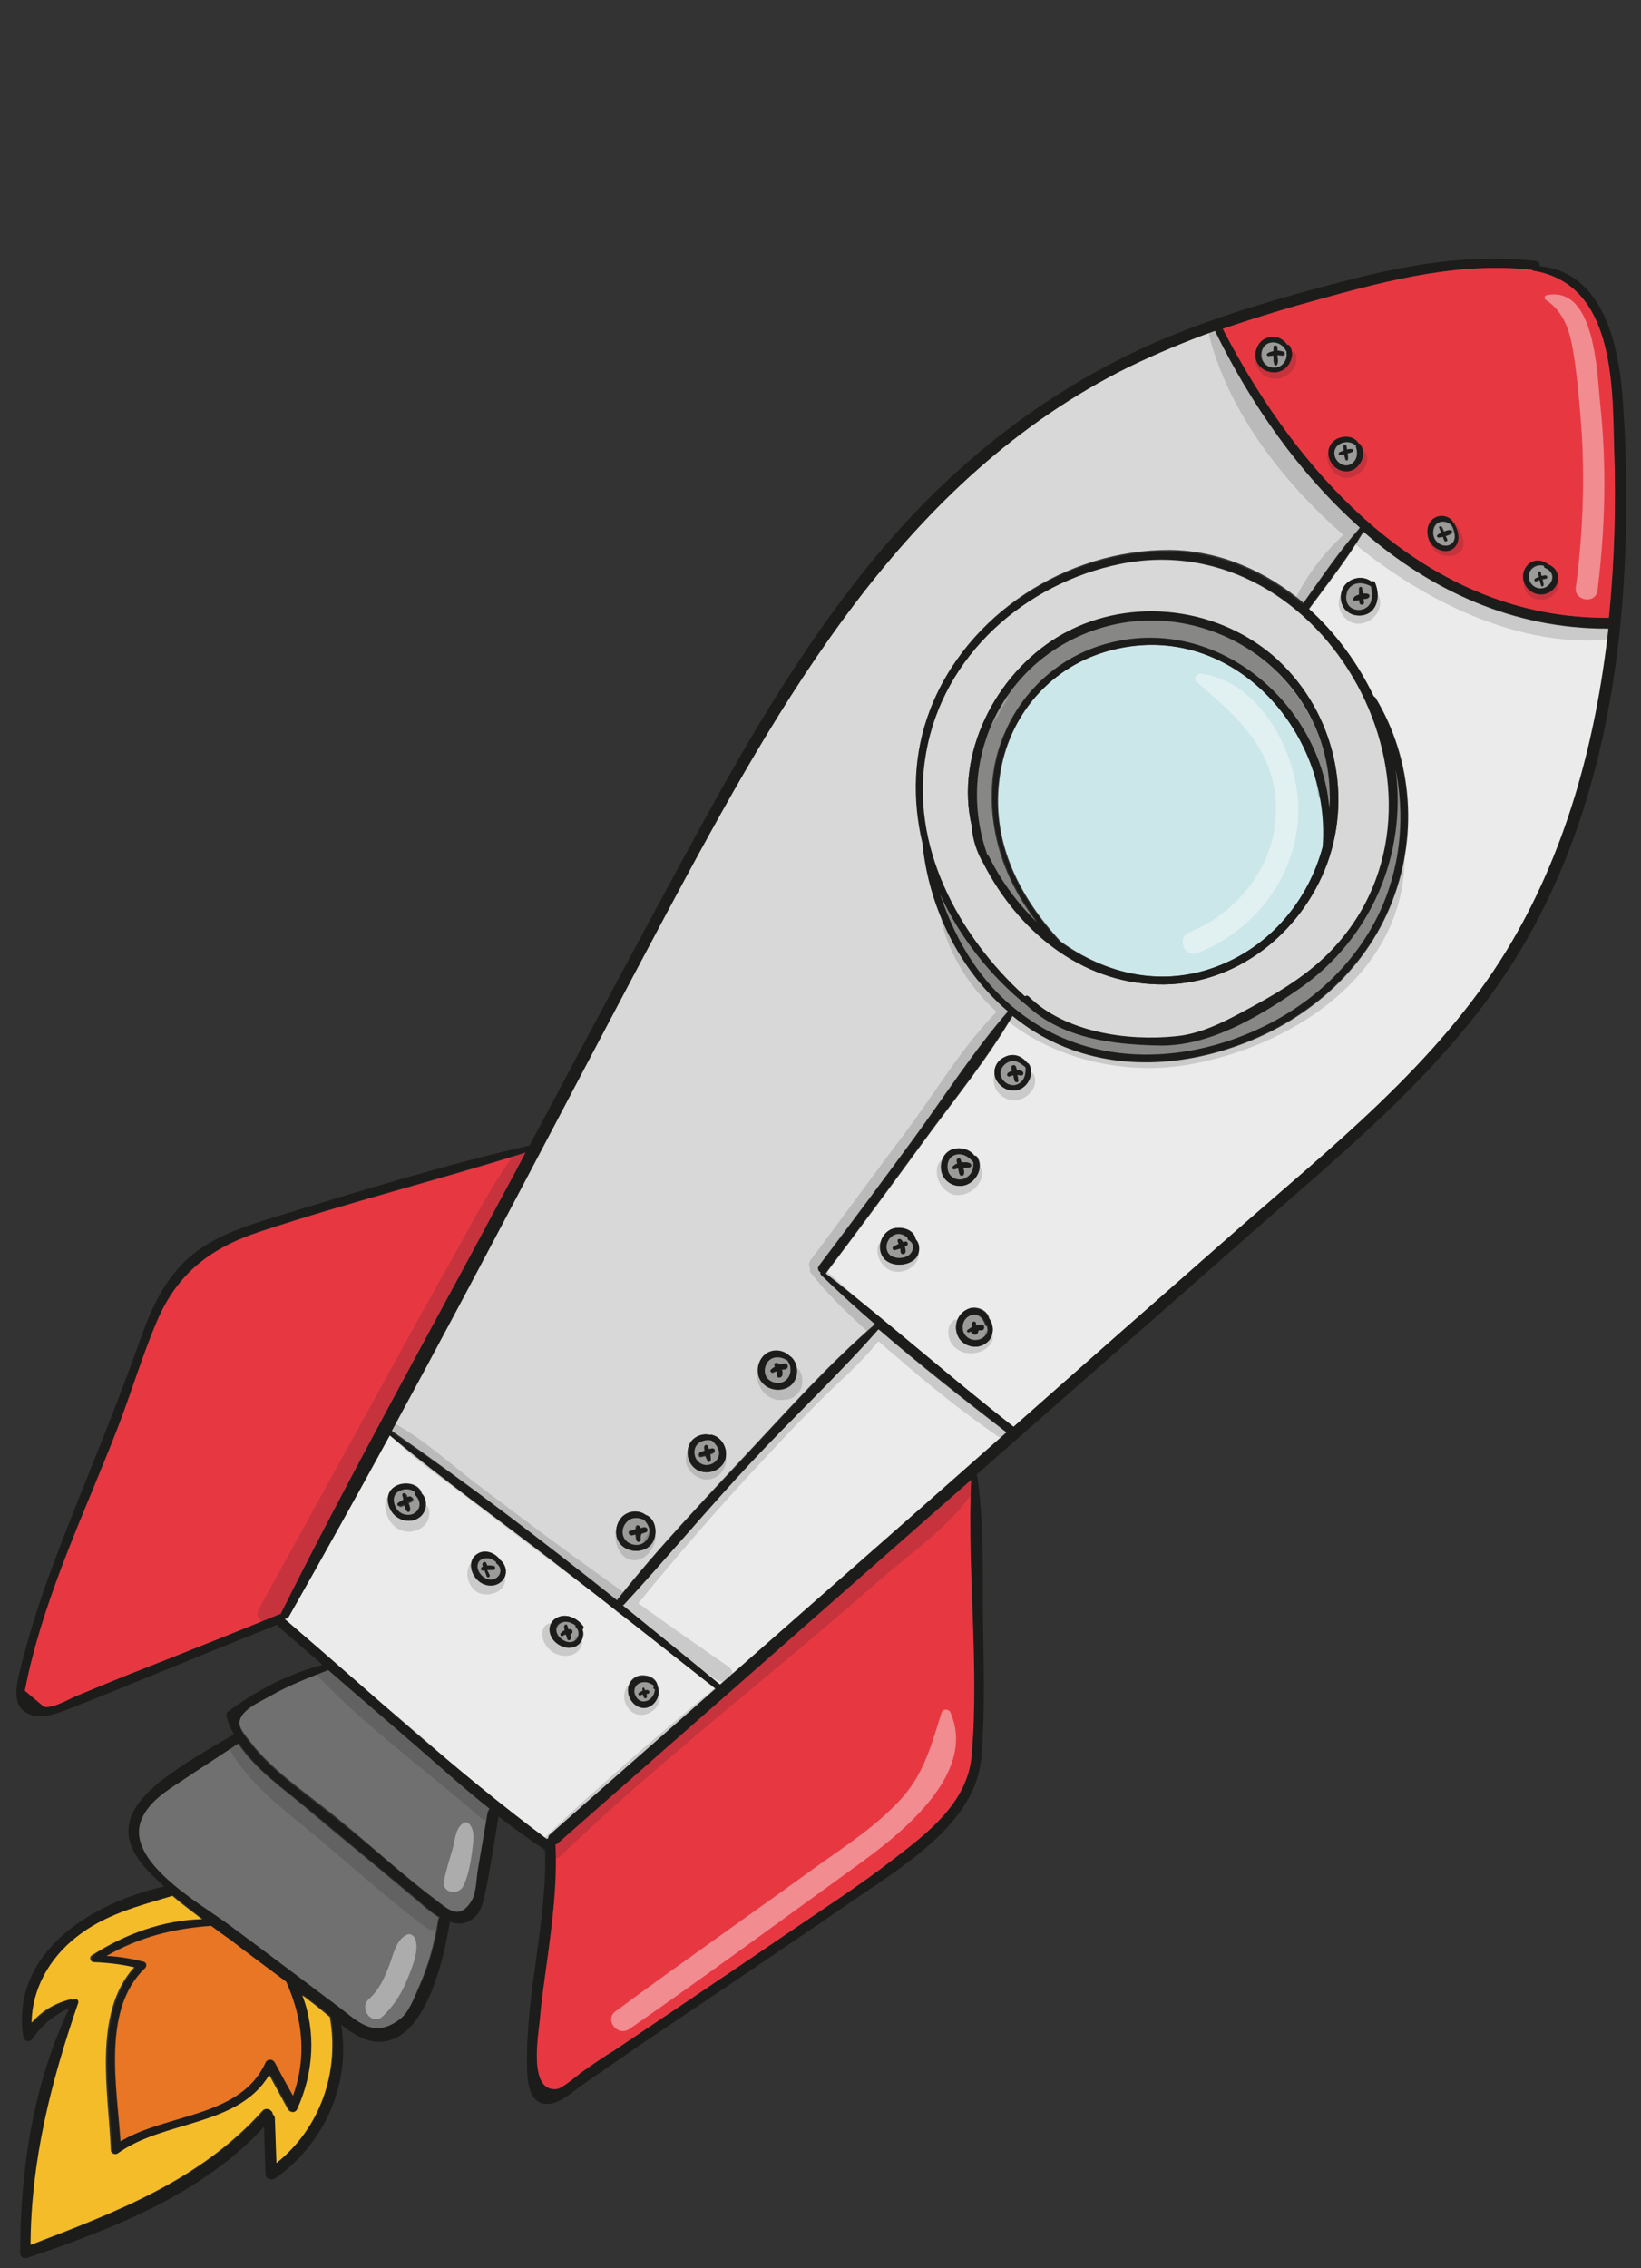<?xml version="1.0" encoding="utf-8"?>
<!-- Generator: Adobe Illustrator 28.4.1, SVG Export Plug-In . SVG Version: 6.00 Build 0)  -->
<svg version="1.1" id="Layer_1" xmlns="http://www.w3.org/2000/svg" xmlns:xlink="http://www.w3.org/1999/xlink" x="0px" y="0px"
	 viewBox="0 0 317 438" style="enable-background:new 0 0 317 438;" xml:space="preserve">
<rect x="0" y="0" width="317" height="438" fill="#333333" stroke="none"/>
<style type="text/css">
	.st0{fill:#1C1C1B;}
	.st1{fill:#E73842;}
	.st2{fill:#F5BC2A;}
	.st3{fill:#E87624;}
	.st4{fill:#707070;}
	.st5{fill:#EBEBEB;}
	.st6{fill:#9B9B9A;}
	.st7{fill:#D8D8D8;}
	.st8{fill:#CCE7E9;}
	.st9{opacity:0.16;fill:#1C1C1B;}
	.st10{opacity:0.42;fill:#FFFFFF;}
</style>
<g>
	<path class="st0" d="M112.8,402.4c-1.8,1.2-4,3.4-6.3,3.8c-4.4,0.8-4.7-4.5-4.7-7.5c-0.2-14,3.9-27.6,3.5-41.6
		c-0.2,0-0.3-0.1-0.5-0.2c-2.9-1.9-5.7-4-8.5-6.1c-0.8,4.8-1.5,9.7-2.5,14.4c-0.4,1.8-0.7,3.8-2.2,5.1c-1.5,1.3-3.1,1.4-4.7,0.8
		c-1.1,6.9-4.6,23.2-13.7,23.2c-2.5,0-5-1.5-7.3-3.3c1.9,11.4-3.2,23-12.8,29.7c-0.6,0.4-1.7,0.1-1.8-0.7c-0.1-3.1-0.2-6.2-0.3-9.3
		C39.1,423.7,21.6,430.5,5.3,436c-0.6,0.2-1.4-0.1-1.4-0.9c0-16,2.5-32.8,9.5-47.3c-3,1.3-5.3,3.2-7.2,6c-0.5,0.7-1.6,0.3-1.7-0.5
		c-2.5-16.3,13.3-25.9,27.2-29c-0.7-0.7-1.5-1.4-2.2-2.1c-2.6-2.6-5.2-5.8-4.6-9.7c0.5-3.4,3.2-6.1,5.7-8.2
		c4.5-3.6,9.7-6.5,14.6-9.4c-0.6-1-1.1-2.1-1.4-3.3c-0.1-0.4-0.1-0.9,0.3-1.1c5.5-4.1,11.6-7.3,18.2-9c-2.8-2.4-5.5-4.8-8.3-7.2
		c-0.2-0.2-0.3-0.4-0.3-0.6c-9.1,3.6-18.1,7.3-27.2,11c-4.4,1.8-8.8,3.6-13.2,5.3c-2.1,0.8-4.5,1.8-6.8,1.3
		c-4.5-1.1-3.4-5.6-2.6-8.9c1.7-6.9,3.9-13.7,6.4-20.4c5.4-14.3,11.5-28.4,16.6-42.8c1.9-5.4,4.2-10.9,8.3-15.1
		c5-5.2,12.1-7.3,18.9-9.4c16-4.9,32-9.8,48.2-13.5c10.5-19.7,21-39.5,31.7-59.1c11-20.2,22.7-40.3,37.9-57.8
		c15.6-17.9,34.9-32.1,57.2-40.6c11.2-4.3,22.9-7.5,34.5-10.4c10.9-2.6,21.9-4.2,33.1-2.9c0.6,0.1,0.8,0.5,0.7,1
		c12.6,1.2,15.4,15.8,16.1,26.1c0.9,12.9,0.9,25.9-0.1,38.8c-1.8,22.8-7.2,45.7-18.8,65.7c-12.9,22.4-33.3,38.9-52.4,55.7
		l-53.6,47.1c0.1,0.1,0.2,0.2,0.2,0.3c1.3,9.2,1,18.9,1.1,28.2c0.1,8.5,0.4,17.2-0.3,25.8c-0.9,12.8-14.9,21.1-24.5,27.7
		c-13.7,9.4-27.5,18.7-41.3,28L112.8,402.4z M107.6,403.4c1-0.1,3.9-2.6,4.7-3.2c2.1-1.4,4.2-2.8,6.3-4.3c3.7-2.5,7.3-4.9,11-7.4
		c7.3-5,14.6-9.9,22-14.9c7-4.8,14.2-9.4,20.9-14.6c6.8-5.2,14.4-11,15.2-20.1c1.5-17.7-0.9-35.5-0.1-53.2L107.7,356
		c-0.1,0.1-0.2,0.2-0.4,0.2c0.3,7.6-0.6,15-1.6,22.4c-0.5,3.8-1.1,7.5-1.4,11.3C104,392.9,101.9,404.1,107.6,403.4z M53.2,409.1
		c0.1,2.9,0.2,5.7,0.3,8.6c8.4-6.8,12.2-17.5,10.5-28.2c-1-0.9-2-1.7-2.8-2.3c-0.8-0.6-1.7-1.3-2.5-1.9c2.7,7.1,2.2,15-1,22
		c-0.4,0.8-1.4,0.7-1.8,0c-1.2-2.2-2.4-4.4-3.6-6.6c-6,10.1-20.3,8.8-29.2,15.1c-0.5,0.4-1.4,0.1-1.4-0.6
		c-0.4-10.8-3.6-26.4,4.5-35.3c-2.6-0.6-5.2-0.9-7.9-1c-0.6,0-0.8-0.9-0.3-1.3c6.4-4.2,13.7-6.8,21.3-7c-1.9-1.5-3.8-2.9-5.7-4.5
		c-6.6,2-13.1,3.6-18.6,8c-5.2,4.2-8.5,10-8.6,16.5c2-2.2,4.4-3.7,7.4-4.5c0.2-0.1,0.4,0,0.6,0.1c0.4-0.4,1.2,0,1,0.6
		c-5.3,15.4-9.1,30.4-9.2,46.7c16.4-6.3,32.7-12.5,44.8-25.9c0.7-0.8,2-0.2,2,0.7C53,408.4,53.2,408.7,53.2,409.1z M53,398.2
		c1.2,2.1,2.4,4.3,3.5,6.4c2.8-7.4,2-14.8-1.3-21.9c-3.7-2.7-7.3-5.5-10.9-8.2c-1.2-0.9-2.4-1.8-3.6-2.6c-7.3,0.5-13.9,2.1-20.2,5.8
		c2.4,0.2,4.7,0.5,7.1,1.1c0.6,0.2,0.8,0.9,0.3,1.3c-8.3,7.9-5.4,22.8-4.7,33.4c9-5.4,23.2-4.6,28-15.2
		C51.6,397.4,52.6,397.5,53,398.2z M65.5,387.6c3.4,2.6,6.7,6.3,11.9,2.2c1.7-1.4,2.7-4.1,3.6-6c1.9-4.2,3.1-8.6,3.8-13.1
		c0-0.2,0.1-0.3,0.2-0.5c-1.8-1.1-3.4-2.6-4.7-3.7c-7-5.8-13.9-11.5-20.8-17.3c-4.6-3.8-10-7.5-13.3-12.6c-3.7,2.5-7.5,4.9-11.2,7.4
		c-2.8,1.9-6,4-7.4,7.1c-3.6,8.1,11.3,16.4,16.7,20.4C51.3,376.9,58.4,382.3,65.5,387.6z M84.5,367.2c2,1.5,4.3,3.8,6.6-0.1
		c0.9-1.5,0.9-4.2,1.2-5.8l1.9-11.1c0.1-0.3,0.2-0.5,0.4-0.6c-5.2-4.2-10.1-8.6-15.1-12.9c-5.4-4.6-10.8-9.3-16.1-13.9
		c-3.8,1.4-7.5,2.9-11,4.9c-1.6,0.9-3.8,1.8-5.1,3.2c-1.9,2-0.9,3.2,0.8,5.4c4.5,6.1,11.9,10.8,17.8,15.7
		C72.1,356.8,78,362.4,84.5,367.2z M105.6,355.1c0.1-0.1,0.2-0.1,0.3-0.1c0-0.3,0.1-0.6,0.4-0.8c10.6-9.4,21.3-18.7,31.9-28.1
		c-10.4-8.2-20.8-16.4-31.3-24.5c-10.5-8.1-21.4-15.9-31.6-24.4c-6.4,11.7-12.9,23.4-19.5,35c-0.2,0.3-0.4,0.4-0.7,0.4
		c0,0,0,0.1,0,0.1c0,0,0.1,0,0.1,0.1C71.8,327,88,342,105.6,355.1z M139.2,325.3c12.4-10.9,24.8-21.8,37.3-32.8
		c6-5.3,12-10.6,18.1-15.9c-8.3-6.5-16.7-13-24.7-19.9c-7.8,8.9-16.6,17-24.6,25.7c-8.3,9-16.1,18.4-24.5,27.4
		c-0.1,0.1-0.2,0.2-0.3,0.2C126.7,315,132.9,320.2,139.2,325.3z M119.2,309.1c0-0.1,0.1-0.2,0.2-0.3c7.8-9.8,16.6-19,25.1-28.1
		c7.9-8.4,15.7-17.2,24.4-24.7c-3.5-3.1-7-6.2-10.3-9.4c-0.2-0.2-0.2-0.4-0.2-0.6c-0.4-0.3-0.7-0.8-0.3-1.3
		c6.2-8.2,12.3-16.4,18.4-24.7c6-8.1,11.5-16.8,18.1-24.4c-9.4-8-15.3-20.1-16.5-32.4c-2-8.4-1.8-17.3,1.4-25.7
		c7-18.7,26.5-31.1,46.4-31c9.6,0.1,18.5,4,25.8,10.2c3.5-4.9,7-10,10.9-14.5c-11.7-10.4-21.1-23.9-28-38c-5.6,2-11.1,4.2-16.5,6.9
		c-43.7,21.5-67.4,64.5-89.5,105.7c-17.7,33.2-35,66.7-53,99.8C90.5,286.6,105,297.7,119.2,309.1z M195.7,275.5
		c14-12.3,28-24.6,42-37c19.1-16.8,39.8-33.1,53.2-55c11.5-18.8,17.3-40.4,19.7-62.2c-18.4,0-34.3-7.4-47.3-18.7
		c-3.1,5.2-6.9,10-10.5,14.9c5.3,4.7,9.6,10.6,12.5,16.9c0.1,0,0.2,0.1,0.3,0.2c7.3,12.2,8.3,27.4,2.8,40.5
		c-5.7,13.6-17.9,23.1-31.7,27.5c-12.6,4-26.5,3.4-37.8-4c-1.2-0.8-2.3-1.6-3.4-2.5c-4.9,8.4-11.3,16.2-17,24
		c-6.3,8.5-12.5,17.1-18.9,25.5c-0.1,0.1-0.1,0.1-0.2,0.2C171.7,255.5,183.5,265.8,195.7,275.5z M53.8,311.8
		c0.1-0.1,0.3-0.1,0.4-0.1c0,0,0-0.1,0-0.1c13.5-26.9,28.2-53.3,42.4-79.9c1.7-3.1,3.3-6.1,4.9-9.2c-17,5.3-34.2,9.7-51.1,15.2
		c-9.6,3.2-16.1,8-20.1,17.4c-2.9,6.8-5,14-7.7,20.9c-6.1,15.6-13.5,31-17.2,47.5c-0.2,1-0.4,1.9-0.6,2.9l3.7,3.1
		c1.7,0.3,5-1.6,6.5-2.2c4.1-1.7,8.2-3.3,12.3-5C36.2,318.9,45,315.3,53.8,311.8z M237,201.1c13.2-4.3,24.7-13.5,30.2-26.5
		c3.6-8.5,4.2-17.4,2.4-26c2.1,16.4-4.7,32.7-18.7,42.4c-7.8,5.4-17.5,11.1-27.2,10.9c-8.9-0.2-18.6-1.4-25.3-7.7
		c-7.2-5.6-13.1-13.1-16.8-21.5c3.2,9.5,8.4,18,17,24C209.9,204.6,224.1,205.4,237,201.1z M227.2,200.1c5.5-0.6,10.8-3.6,15.6-6.2
		c5.2-2.9,10.3-6.1,14.5-10.5c27.8-29.3-1.2-82.5-40.7-74.6c-18.4,3.7-34.3,17.7-37.6,36.5c-3.1,17.8,6.2,35.3,19.1,47
		c0.2-0.1,0.5-0.2,0.8,0.1C205.7,199.3,217.9,201.1,227.2,200.1z M310.8,119.3c1.1-11,1.3-22,1-33.1c-0.4-12.1,0-31.3-15.5-33.9
		c-0.2,0-0.3-0.1-0.4-0.2c-13.6-1.5-27,1.8-40,5.4c-6.6,1.8-13.2,3.7-19.7,6C251.1,92.2,276.1,119.6,310.8,119.3z"/>
	<path class="st1" d="M112.3,400.2c-0.8,0.6-3.7,3.1-4.7,3.2c-5.6,0.7-3.6-10.4-3.3-13.5c0.3-3.8,0.9-7.5,1.4-11.3
		c1-7.5,2-14.9,1.6-22.4c0.1,0,0.2-0.1,0.4-0.2l79.9-70.2c-0.8,17.7,1.6,35.5,0.1,53.2c-0.8,9.1-8.4,14.9-15.2,20.1
		c-6.7,5.2-13.9,9.8-20.9,14.6c-7.3,5-14.6,9.9-22,14.9c-3.7,2.5-7.3,4.9-11,7.4C116.4,397.3,114.4,398.7,112.3,400.2z"/>
	<path class="st2" d="M53.4,417.7c-0.1-2.9-0.2-5.7-0.3-8.6c0-0.4-0.2-0.7-0.4-0.8c0-0.8-1.3-1.5-2-0.7
		c-12.1,13.5-28.4,19.6-44.8,25.9c0.1-16.3,3.9-31.3,9.2-46.7c0.2-0.6-0.5-1.1-1-0.6c-0.2-0.1-0.3-0.1-0.6-0.1
		c-3.1,0.8-5.5,2.3-7.4,4.5c0.1-6.5,3.4-12.4,8.6-16.5c5.5-4.4,12-6,18.6-8c1.8,1.6,3.8,3,5.7,4.5c-7.6,0.2-14.9,2.9-21.3,7
		c-0.5,0.3-0.3,1.2,0.3,1.3c2.7,0.1,5.3,0.4,7.9,1c-8.1,8.9-4.9,24.5-4.5,35.3c0,0.7,0.9,1,1.4,0.6c8.9-6.4,23.2-5.1,29.2-15.1
		c1.2,2.2,2.4,4.4,3.6,6.6c0.4,0.7,1.4,0.8,1.8,0c3.2-7,3.7-14.9,1-22c0.8,0.6,1.7,1.3,2.5,1.9c0.9,0.7,1.8,1.5,2.8,2.3
		C65.6,400.1,61.9,410.9,53.4,417.7z"/>
	<path class="st3" d="M56.6,404.7c-1.2-2.1-2.4-4.3-3.5-6.4c-0.4-0.7-1.4-0.8-1.8,0c-4.8,10.6-19,9.8-28,15.2
		c-0.7-10.6-3.6-25.5,4.7-33.4c0.5-0.5,0.3-1.2-0.3-1.3c-2.4-0.6-4.7-1-7.1-1.1c6.3-3.6,12.9-5.3,20.2-5.8c1.2,0.9,2.4,1.8,3.6,2.6
		c3.6,2.8,7.3,5.5,10.9,8.2C58.5,389.9,59.3,397.3,56.6,404.7z"/>
	<path class="st4" d="M77.4,389.8c-5.2,4.1-8.4,0.4-11.9-2.2c-7.1-5.3-14.2-10.7-21.4-16c-5.4-4-20.3-12.3-16.7-20.4
		c1.4-3.2,4.6-5.3,7.4-7.1c3.7-2.5,7.5-4.9,11.2-7.4c3.3,5,8.7,8.7,13.3,12.6c6.9,5.8,13.9,11.5,20.8,17.3c1.3,1.1,2.9,2.6,4.7,3.7
		c-0.1,0.1-0.1,0.3-0.2,0.5c-0.7,4.5-1.9,8.9-3.8,13.1C80,385.7,79.1,388.4,77.4,389.8z"/>
	<path class="st4" d="M91.1,367c-2.3,3.9-4.6,1.6-6.6,0.1c-6.4-4.8-12.4-10.3-18.6-15.4c-5.8-4.9-13.2-9.5-17.8-15.7
		c-1.7-2.2-2.7-3.3-0.8-5.4c1.3-1.3,3.5-2.3,5.1-3.2c3.5-2,7.2-3.4,11-4.9c5.4,4.7,10.8,9.3,16.1,13.9c5,4.3,9.9,8.8,15.1,12.9
		c-0.2,0.1-0.3,0.3-0.4,0.6l-1.9,11.1C92,362.9,92,365.6,91.1,367z"/>
	<path class="st5" d="M105.9,355c-0.1,0-0.2,0.1-0.3,0.1C88,342,71.8,327,55.2,312.8c0,0-0.1,0-0.1-0.1c0,0,0-0.1,0-0.1
		c0.3,0,0.5-0.1,0.7-0.4c6.6-11.6,13.1-23.3,19.5-35c10.2,8.5,21.1,16.3,31.6,24.4c10.5,8.1,20.9,16.3,31.3,24.5
		c-10.6,9.4-21.3,18.7-31.9,28.1C106,354.4,105.9,354.7,105.9,355z M125.2,329.6c1.6-0.5,2.5-2.6,1.8-4.1c0-0.4-0.3-0.9-0.6-1.2
		c-0.6-0.6-1.5-0.8-2.4-0.8c-1.8,0.1-3,1.7-2.6,3.5C121.8,328.8,123.5,330.2,125.2,329.6z M107,316.8c1.1,1.3,3.2,2,4.7,0.8
		c0.9-0.7,1.2-2,0.8-3c0.2-0.1,0.3-0.3,0.2-0.5c-1-1.5-3.1-2.6-4.9-1.8C105.9,313.1,105.7,315.3,107,316.8z M92.1,305
		c1.3,1.4,3.5,1.7,4.9,0.3c1.1-1.1,0.9-3-0.4-3.9c-0.9-1.4-2.8-2.1-4.3-1.2C90.4,301.2,90.8,303.6,92.1,305z M75.8,292
		c1.2,1.7,3.7,2.3,5.4,0.9c1.3-1.1,1.5-3.3,0.3-4.5c-0.5-1.8-2.8-2.3-4.5-1.7C74.6,287.6,74.5,290.1,75.8,292z"/>
	<path class="st5" d="M176.4,292.5c-12.4,10.9-24.8,21.8-37.3,32.8c-6.2-5.1-12.5-10.2-18.8-15.3c0.1,0,0.2-0.1,0.3-0.2
		c8.3-9,16.1-18.4,24.5-27.4c8.1-8.7,16.8-16.8,24.6-25.7c8,6.9,16.4,13.5,24.7,19.9C188.4,281.9,182.4,287.2,176.4,292.5z"/>
	<path class="st0" d="M127,325.6c0.7,1.5-0.2,3.5-1.8,4.1c-1.7,0.6-3.4-0.8-3.8-2.5c-0.4-1.8,0.8-3.4,2.6-3.5
		c0.8-0.1,1.7,0.2,2.4,0.8C126.7,324.7,127,325.1,127,325.6z M122.7,327.3c1,2.4,3.8,1,3.8-1.1c-0.2,0-0.4-0.3-0.2-0.5
		c0.2-0.3-1-0.8-1.2-0.8c-0.5-0.1-1-0.1-1.5,0.1C122.6,325.4,122.3,326.3,122.7,327.3z"/>
	<path class="st0" d="M124.9,327.6c0,0.3-0.5,0.5-0.6,0.2c-0.1-0.2-0.1-0.4-0.2-0.6c-0.2,0-0.3,0.1-0.5,0.2
		c-0.3,0.2-0.5-0.3-0.3-0.5c0.2-0.2,0.4-0.3,0.7-0.4c0-0.1,0-0.3,0-0.4c0-0.2,0.3-0.3,0.4-0.1c0,0.1,0.1,0.2,0.1,0.4
		c0.2,0,0.4,0,0.6,0c0.4,0.1,0.3,0.7-0.1,0.7c-0.1,0-0.1,0-0.2,0C124.9,327.3,124.9,327.4,124.9,327.6z"/>
	<path class="st6" d="M126.5,326.2c0,2.1-2.8,3.5-3.8,1.1c-0.4-0.9,0-1.9,0.9-2.3c0.5-0.2,1-0.2,1.5-0.1c0.2,0.1,1.4,0.5,1.2,0.8
		C126.1,325.9,126.2,326.2,126.5,326.2z M124.4,327.8c0.1,0.3,0.6,0.2,0.6-0.2c0-0.2-0.1-0.4-0.1-0.5c0.1,0,0.1,0,0.2,0
		c0.4,0,0.5-0.6,0.1-0.7c-0.2-0.1-0.4-0.1-0.6,0c0-0.1-0.1-0.2-0.1-0.4c-0.1-0.2-0.4-0.1-0.4,0.1c0,0.1,0,0.2,0,0.4
		c-0.2,0.1-0.5,0.3-0.7,0.4c-0.2,0.2,0,0.6,0.3,0.5c0.2-0.1,0.3-0.1,0.5-0.2C124.2,327.4,124.3,327.6,124.4,327.8z"/>
	<path class="st0" d="M111.7,317.6c-1.4,1.1-3.6,0.4-4.7-0.8c-1.3-1.5-1.1-3.7,0.8-4.5c1.8-0.8,3.8,0.3,4.9,1.8
		c0.1,0.2,0,0.5-0.2,0.5C112.9,315.6,112.5,316.9,111.7,317.6z M110.6,316.9c1.1-0.4,1.5-1.9,0.6-2.7c-0.1-0.1-0.2-0.3-0.1-0.4
		c-0.6-0.4-1.2-0.7-2-0.7c-1.3,0.1-2.2,1.1-1.5,2.4C108.2,316.5,109.5,317.3,110.6,316.9z"/>
	<path class="st6" d="M111.3,314.3c0.8,0.8,0.5,2.3-0.6,2.7c-1.1,0.4-2.5-0.4-3-1.4c-0.6-1.2,0.2-2.3,1.5-2.4c0.8,0,1.4,0.3,2,0.7
		C111.1,314,111.1,314.1,111.3,314.3z M109.6,316.5c0.1,0.4,0.8,0.2,0.7-0.2c0-0.3-0.1-0.5-0.2-0.8c0,0,0,0,0,0
		c0.6,0.1,0.7-0.8,0.1-0.9c-0.1,0-0.3,0-0.4,0c-0.1-0.2-0.2-0.5-0.2-0.7c-0.1-0.4-0.7-0.2-0.6,0.2c0.1,0.2,0.1,0.5,0.1,0.7
		c-0.3,0.1-0.6,0.4-0.8,0.6c-0.2,0.2,0.1,0.6,0.4,0.4c0.2-0.1,0.4-0.2,0.6-0.3c0,0,0,0.1,0,0.1c0,0.1,0,0.1,0.1,0.2
		C109.5,316.1,109.6,316.3,109.6,316.5z"/>
	<path class="st0" d="M110.3,316.3c0,0.4-0.6,0.6-0.7,0.2c-0.1-0.2-0.1-0.4-0.2-0.6c0-0.1,0-0.1-0.1-0.2c0,0,0-0.1,0-0.1
		c-0.2,0.1-0.4,0.2-0.6,0.3c-0.3,0.2-0.5-0.1-0.4-0.4c0.2-0.3,0.5-0.5,0.8-0.6c-0.1-0.2-0.1-0.5-0.1-0.7c-0.1-0.4,0.5-0.5,0.6-0.2
		c0.1,0.2,0.1,0.5,0.2,0.7c0.1,0,0.3,0,0.4,0c0.6,0,0.4,1-0.1,0.9c0,0,0,0,0,0C110.3,315.8,110.3,316.1,110.3,316.3z"/>
	<path class="st7" d="M119.4,308.7c-0.1,0.1-0.1,0.2-0.2,0.3c-14.2-11.3-28.7-22.4-43.5-32.7c18-33.1,35.3-66.6,53-99.8
		c22.1-41.2,45.8-84.1,89.5-105.7c5.4-2.6,10.9-4.9,16.5-6.9c6.9,14.1,16.3,27.6,28,38c-4,4.5-7.4,9.6-10.9,14.5
		c-7.2-6.1-16.2-10.1-25.8-10.2c-19.8-0.1-39.3,12.3-46.4,31c-3.2,8.4-3.4,17.3-1.4,25.7c1.2,12.3,7.1,24.4,16.5,32.4
		c-6.6,7.6-12.2,16.3-18.1,24.4c-6.1,8.3-12.2,16.5-18.4,24.7c-0.4,0.5-0.1,1.1,0.3,1.3c-0.1,0.2,0,0.4,0.2,0.6
		c3.3,3.2,6.8,6.4,10.3,9.4c-8.7,7.5-16.6,16.3-24.4,24.7C135.9,289.8,127.1,298.9,119.4,308.7z M120.3,298.6
		c1.6,1.3,4.3,1.2,5.6-0.5c1.1-1.5,1-4.4-0.8-5.4c-0.1,0-0.2-0.1-0.3-0.1c-1.2-1-3.2-1-4.5,0.2C118.7,294.3,118.5,297.2,120.3,298.6
		z M134.8,283.9c1.8,0.9,4.4,0.1,5.2-1.8c0.8-1.9-0.3-4.4-2.4-5c-0.2,0-0.3,0-0.4,0c-1.4-0.4-3.1,0.2-3.9,1.6
		C132.3,280.5,133,283,134.8,283.9z M147.1,266.8c1.2,1.7,3.8,2.1,5.5,0.9c1.7-1.3,1.8-3.9,0.5-5.4c-0.1-0.1-0.2-0.2-0.3-0.2
		c-1.1-1.2-3.1-1.6-4.5-0.6C146.4,262.5,145.9,265.1,147.1,266.8z"/>
	<path class="st5" d="M237.8,238.5c-14,12.3-28,24.6-42,37c-12.3-9.6-24-20-36.3-29.6c0.1,0,0.1-0.1,0.2-0.2
		c6.4-8.5,12.7-17,18.9-25.5c5.7-7.8,12.1-15.6,17-24c1.1,0.9,2.2,1.7,3.4,2.5c11.3,7.4,25.1,8,37.8,4c13.9-4.3,26-13.9,31.7-27.5
		c5.5-13.1,4.6-28.3-2.8-40.5c-0.1-0.1-0.2-0.2-0.3-0.2c-3-6.3-7.3-12.2-12.5-16.9c3.6-4.9,7.4-9.7,10.5-14.9
		c13,11.3,28.9,18.8,47.3,18.7c-2.4,21.7-8.2,43.4-19.7,62.2C277.6,205.5,256.8,221.8,237.8,238.5z M185.2,258.3
		c1.1,1.9,3.9,2.4,5.6,0.8c1.2-1.1,1.3-3.2,0.3-4.5c-0.3-1.5-2.2-2.4-3.7-2C185,253.4,184,256.2,185.2,258.3z M171,243.2
		c1.4,1.5,4.5,1.3,5.9-0.2c0.9-1,0.9-2.8,0-3.7c-0.3-2.1-3.3-2.7-4.9-1.8C170,238.6,169.3,241.5,171,243.2z M182.2,227
		c0.9,1.9,3.3,2.6,5.1,1.5c1.7-1,2.7-3.5,1.4-5.2c-0.1-0.1-0.3-0.2-0.4-0.1c-0.9-1.3-2.8-1.8-4.3-1.2
		C182,222.8,181.3,225.2,182.2,227z M192.5,208.6c0.9,1.6,2.9,2.5,4.6,1.7c1.7-0.8,2.7-3.1,1.7-4.8c-0.1-0.1-0.2-0.2-0.3-0.2
		c-1.1-1.4-2.7-2.1-4.5-1.1C192.3,205.1,191.6,207,192.5,208.6z M259.7,117.5c1.1,1.5,3.5,1.8,5,0.7c1.7-1.3,1.7-3.9,0.9-5.7
		c-0.1-0.3-0.5-0.3-0.7-0.2c-1.3-1-3.3-0.9-4.6,0.2C258.9,113.7,258.6,116,259.7,117.5z"/>
	<path class="st0" d="M125.9,298.1c-1.3,1.7-4,1.8-5.6,0.5c-1.8-1.4-1.6-4.3,0-5.8c1.3-1.1,3.2-1.2,4.5-0.2c0.1,0,0.2,0,0.3,0.1
		C126.9,293.8,127,296.6,125.9,298.1z M121.6,298c1.3,0.6,3,0.3,3.6-1.1c0.6-1.3,0.1-2.4-0.8-3.4c-1.1-0.5-2.5-0.6-3.4,0.5
		C119.9,295.2,120.1,297.2,121.6,298z"/>
	<path class="st6" d="M125.2,296.9c-0.6,1.4-2.3,1.8-3.6,1.1c-1.6-0.8-1.7-2.8-0.6-4c0.9-1.1,2.3-1,3.4-0.5
		C125.3,294.4,125.8,295.6,125.2,296.9z M122.9,297.4c0.1,0.5,0.9,0.5,0.8-0.1c0-0.4,0-0.8,0-1.2c0.3-0.1,0.6-0.2,0.9-0.3
		c0.5-0.1,0.3-1-0.2-0.9c-0.3,0.1-0.6,0.1-0.9,0.2c0-0.1-0.1-0.3-0.1-0.4c-0.1-0.3-0.5-0.2-0.6,0.1c0,0.2-0.1,0.4-0.1,0.5
		c-0.3,0.1-0.7,0.2-1,0.3c-0.5,0.1-0.3,0.9,0.2,0.8c0.3-0.1,0.5-0.1,0.8-0.2C122.8,296.7,122.8,297.1,122.9,297.4z"/>
	<path class="st0" d="M123.8,297.3c0,0.5-0.7,0.6-0.8,0.1c-0.1-0.4-0.1-0.7-0.1-1.1c-0.3,0.1-0.5,0.1-0.8,0.2
		c-0.5,0.1-0.7-0.7-0.2-0.8c0.3-0.1,0.7-0.2,1-0.3c0-0.2,0.1-0.4,0.1-0.5c0.1-0.3,0.5-0.4,0.6-0.1c0,0.1,0.1,0.3,0.1,0.4
		c0.3-0.1,0.6-0.2,0.9-0.2c0.5-0.1,0.7,0.7,0.2,0.9c-0.3,0.1-0.6,0.2-0.9,0.3C123.8,296.5,123.7,296.9,123.8,297.3z"/>
	<path class="st0" d="M97,305.2c-1.4,1.4-3.6,1.1-4.9-0.3c-1.3-1.4-1.7-3.8,0.2-4.9c1.5-0.9,3.4-0.1,4.3,1.2
		C97.9,302.2,98.1,304.1,97,305.2z M92.7,303.9c0.7,1,2.1,1.5,3.1,0.8c1-0.7,1-2,0-2.7c-0.1-0.1-0.2-0.2-0.2-0.4
		c-0.7-0.5-1.4-0.9-2.4-0.6C91.9,301.4,91.9,302.9,92.7,303.9z"/>
	<path class="st6" d="M95.9,304.7c-1.1,0.7-2.4,0.2-3.1-0.8c-0.8-1-0.8-2.5,0.6-2.9c0.9-0.3,1.7,0.1,2.4,0.6c0,0.1,0,0.3,0.2,0.4
		C96.9,302.7,96.9,304,95.9,304.7z M94,304.4c0.1,0.3,0.7,0.1,0.5-0.2c-0.1-0.3-0.2-0.6-0.4-0.9c0,0,0,0,0.1-0.1c0.4,0,0.7,0,1.1,0
		c0.4,0,0.4-0.6,0.1-0.7c-0.4-0.1-0.9-0.2-1.3-0.1c-0.1-0.2-0.1-0.3-0.2-0.5c-0.1-0.3-0.5-0.2-0.6,0c-0.1,0-0.2,0.1-0.1,0.3
		c0,0.1,0.1,0.3,0.1,0.4c-0.1,0-0.2,0.1-0.2,0.1c-0.3,0.1-0.3,0.6,0.1,0.6c0.1,0,0.3,0,0.4,0C93.7,303.6,93.9,304,94,304.4z"/>
	<path class="st0" d="M94.6,304.2c0.1,0.3-0.4,0.6-0.5,0.2c-0.2-0.4-0.3-0.8-0.5-1.2c-0.1,0-0.3,0-0.4,0c-0.3,0-0.3-0.5-0.1-0.6
		c0.1,0,0.2-0.1,0.2-0.1c0-0.1-0.1-0.3-0.1-0.4c0-0.1,0-0.2,0.1-0.3c0.1-0.2,0.4-0.3,0.6,0c0.1,0.2,0.2,0.3,0.2,0.5
		c0.5,0,0.9,0,1.3,0.1c0.4,0.1,0.3,0.7-0.1,0.7c-0.3,0-0.7,0-1.1,0c0,0,0,0.1-0.1,0.1C94.3,303.6,94.5,303.9,94.6,304.2z"/>
	<path class="st0" d="M140,282.1c-0.8,1.9-3.3,2.8-5.2,1.8c-1.8-0.9-2.5-3.4-1.5-5.2c0.8-1.4,2.5-1.9,3.9-1.6c0.1-0.1,0.2-0.1,0.4,0
		C139.6,277.6,140.8,280.1,140,282.1z M135.4,282.7c1.2,0.6,2.8,0,3.3-1.1c0.6-1.3-0.2-2.6-1.3-3.3c-1.1-0.3-2.4,0.1-3,1
		C133.8,280.4,134.2,282.1,135.4,282.7z"/>
	<path class="st6" d="M138.7,281.5c-0.5,1.2-2.2,1.8-3.3,1.1c-1.2-0.6-1.6-2.3-0.9-3.4c0.6-0.9,1.9-1.3,3-1
		C138.5,279,139.3,280.3,138.7,281.5z M136.7,282.2c0.2,0.3,0.6,0,0.6-0.2c0-0.4-0.1-0.7-0.2-1.1c0.2-0.1,0.4-0.1,0.6-0.2
		c0.5-0.2,0.3-0.9-0.2-0.8c-0.2,0-0.5,0.1-0.7,0.1c-0.1-0.2-0.2-0.4-0.2-0.6c-0.1-0.4-0.7-0.2-0.6,0.2c0,0.2,0.1,0.4,0.1,0.7
		c-0.3,0.1-0.6,0.2-0.9,0.3c-0.4,0.1-0.3,0.9,0.2,0.8c0.3-0.1,0.6-0.1,0.8-0.2C136.4,281.4,136.5,281.8,136.7,282.2z"/>
	<path class="st0" d="M137.3,281.9c0,0.3-0.4,0.6-0.6,0.2c-0.2-0.4-0.3-0.7-0.4-1.1c-0.3,0.1-0.6,0.1-0.8,0.2
		c-0.5,0.1-0.6-0.7-0.2-0.8c0.3-0.1,0.6-0.2,0.9-0.3c0-0.2-0.1-0.5-0.1-0.7c-0.1-0.4,0.5-0.5,0.6-0.2c0.1,0.2,0.2,0.4,0.2,0.6
		c0.2,0,0.5-0.1,0.7-0.1c0.5-0.1,0.7,0.7,0.2,0.8c-0.2,0.1-0.4,0.1-0.6,0.2C137.3,281.2,137.3,281.6,137.3,281.9z"/>
	<path class="st0" d="M190.8,259.1c-1.7,1.6-4.4,1.1-5.6-0.8c-1.2-2.1-0.3-4.9,2.1-5.6c1.5-0.4,3.4,0.5,3.7,2
		C192.1,255.9,192,258,190.8,259.1z M186.4,257.6c0.7,1.3,2.5,1.6,3.7,0.6c0.7-0.6,0.9-1.4,0.7-2.2c-0.1,0-0.2,0-0.3-0.2
		c-0.4-1.3-1.6-2.5-3-1.8C186.1,254.8,185.7,256.4,186.4,257.6z"/>
	<path class="st6" d="M190,258.2c-1.1,0.9-2.9,0.7-3.7-0.6c-0.7-1.2-0.3-2.9,1-3.5c1.5-0.7,2.6,0.4,3,1.8c0,0.1,0.2,0.2,0.3,0.2
		C190.9,256.8,190.8,257.6,190,258.2z M187.6,257.1c0,0.5,0.7,0.8,1.1,0.5c0.3-0.2,0.3-0.5,0.3-0.8c0.2,0,0.4,0,0.7,0
		c0.5,0,0.6-0.9,0-1c-0.4,0-0.8,0-1.2,0.1c0-0.1-0.1-0.1,0-0.2c0.2-0.5-0.5-0.7-0.7-0.3c-0.1,0.3-0.1,0.5,0,0.8
		c-0.3,0.2-0.6,0.4-0.9,0.6c-0.2,0.2,0.1,0.5,0.3,0.4C187.3,257.2,187.4,257.2,187.6,257.1z"/>
	<path class="st0" d="M188.7,257.6c-0.4,0.3-1.1,0-1.1-0.5c-0.1,0-0.3,0.1-0.4,0.2c-0.2,0.1-0.6-0.2-0.3-0.4
		c0.3-0.3,0.6-0.4,0.9-0.6c-0.1-0.3-0.1-0.5,0-0.8c0.2-0.4,0.9-0.2,0.7,0.3c0,0.1,0,0.1,0,0.2c0.4-0.1,0.8-0.2,1.2-0.1
		c0.6,0,0.5,0.9,0,1c-0.2,0-0.4,0-0.7,0C189,257.1,188.9,257.4,188.7,257.6z"/>
	<path class="st1" d="M54.2,311.7c-0.1,0-0.2,0-0.4,0.1c-8.8,3.6-17.6,7.1-26.5,10.6c-4.1,1.6-8.2,3.3-12.3,5
		c-1.5,0.6-4.8,2.6-6.5,2.2l-3.7-3.1c0.2-1,0.4-2,0.6-2.9c3.7-16.5,11.1-31.8,17.2-47.5c2.7-6.9,4.8-14.1,7.7-20.9
		c4-9.4,10.5-14.3,20.1-17.4c16.9-5.6,34.2-9.9,51.1-15.2c-1.6,3.1-3.3,6.2-4.9,9.2c-14.2,26.6-28.9,52.9-42.4,79.9
		C54.2,311.7,54.2,311.7,54.2,311.7z"/>
	<path class="st0" d="M152.5,267.6c-1.7,1.3-4.3,0.8-5.5-0.9c-1.2-1.7-0.6-4.3,1.1-5.4c1.4-0.9,3.4-0.6,4.5,0.6
		c0.1,0,0.2,0.1,0.3,0.2C154.4,263.8,154.2,266.4,152.5,267.6z M148.2,266.1c0.8,1,2.5,1.3,3.5,0.5c1.2-0.9,1.2-2.6,0.5-3.7
		c0,0,0,0,0-0.1c-1-0.8-2.4-1.1-3.5-0.2C147.7,263.4,147.4,265.1,148.2,266.1z"/>
	<path class="st6" d="M151.7,266.6c-1,0.8-2.7,0.5-3.5-0.5c-0.8-1-0.5-2.7,0.5-3.5c1.1-0.8,2.5-0.5,3.5,0.2c0,0,0,0,0,0.1
		C153,264,152.9,265.7,151.7,266.6z M150.1,265.6c0,0.6,0.8,0.5,1,0c0.1-0.4,0.1-0.7,0-1.1c0.2,0,0.5,0,0.7-0.1c0.5-0.1,0.6-0.9,0-1
		c-0.4-0.1-0.8,0-1.2,0.2c-0.1-0.1-0.1-0.2-0.2-0.2c-0.3-0.3-0.9,0-0.7,0.4c0,0.1,0.1,0.1,0.1,0.2c-0.3,0.2-0.6,0.4-0.8,0.6
		c-0.2,0.2,0,0.6,0.3,0.5c0.3-0.1,0.5-0.2,0.8-0.3C150.1,265,150.1,265.3,150.1,265.6z"/>
	<path class="st0" d="M151.1,265.6c-0.1,0.5-1,0.6-1,0c0-0.3,0-0.6-0.1-0.9c-0.3,0.1-0.5,0.2-0.8,0.3c-0.3,0.1-0.5-0.3-0.3-0.5
		c0.2-0.2,0.5-0.4,0.8-0.6c0-0.1-0.1-0.1-0.1-0.2c-0.2-0.4,0.4-0.7,0.7-0.4c0.1,0.1,0.1,0.1,0.2,0.2c0.4-0.1,0.8-0.2,1.2-0.2
		c0.6,0.1,0.5,0.8,0,1c-0.2,0.1-0.5,0.1-0.7,0.1C151.1,264.9,151.2,265.3,151.1,265.6z"/>
	<path class="st0" d="M81.1,292.9c-1.7,1.4-4.2,0.8-5.4-0.9c-1.3-1.9-1.1-4.4,1.2-5.2c1.6-0.6,4-0.1,4.5,1.7
		C82.6,289.6,82.4,291.8,81.1,292.9z M76.9,291.7c0.9,1.1,2.8,1.2,3.7,0c0.8-1,0.4-2.2-0.4-3c-0.2-0.2-0.2-0.4,0-0.5
		c-0.8-0.7-1.9-0.8-3-0.3C75.6,288.6,75.9,290.6,76.9,291.7z"/>
	<path class="st6" d="M80.6,291.7c-0.9,1.2-2.8,1-3.7,0c-1-1.1-1.3-3.1,0.3-3.8c1.1-0.5,2.2-0.4,3,0.3c-0.1,0.1-0.2,0.3,0,0.5
		C81,289.5,81.4,290.7,80.6,291.7z M78.6,291.8c0.2,0.2,0.5,0.1,0.6-0.1c0.1-0.5-0.1-1-0.2-1.4c0.1-0.1,0.3-0.1,0.4-0.2
		c0.1,0,0.1-0.1,0.2-0.1c0.5-0.3,0.2-1-0.3-0.8c-0.2,0.1-0.3,0.2-0.5,0.2c-0.1-0.2-0.1-0.5-0.2-0.7c-0.1-0.3-0.7-0.2-0.6,0.2
		c0,0.3,0.1,0.6,0.2,0.9c-0.4,0.2-0.7,0.4-1,0.6c-0.3,0.2-0.1,0.6,0.2,0.6c0.3-0.1,0.6-0.2,1-0.3C78.2,291,78.3,291.5,78.6,291.8z"
		/>
	<path class="st0" d="M79.2,291.7c-0.1,0.3-0.4,0.4-0.6,0.1c-0.3-0.4-0.4-0.8-0.5-1.3c-0.3,0.1-0.6,0.2-1,0.3
		c-0.3,0.1-0.5-0.4-0.2-0.6c0.3-0.2,0.7-0.4,1-0.6c0-0.3-0.1-0.6-0.2-0.9c0-0.4,0.5-0.5,0.6-0.2c0.1,0.2,0.2,0.5,0.2,0.7
		c0.2-0.1,0.3-0.2,0.5-0.2c0.6-0.2,0.9,0.6,0.3,0.8c-0.1,0-0.1,0.1-0.2,0.1c-0.1,0.1-0.3,0.1-0.4,0.2
		C79.1,290.7,79.3,291.2,79.2,291.7z"/>
	<path class="st0" d="M176.8,243c-1.4,1.5-4.4,1.6-5.9,0.2c-1.6-1.7-1-4.6,1-5.7c1.6-0.9,4.6-0.2,4.9,1.8
		C177.8,240.2,177.7,242,176.8,243z M171.4,241.6c0.5,1.4,2.6,1.6,3.8,1c1.3-0.6,1.7-2.4,0.3-3.2c-0.2-0.1-0.2-0.3-0.2-0.5
		c-0.7-0.5-1.4-0.8-2.3-0.6C171.8,238.8,171,240.3,171.4,241.6z"/>
	<path class="st6" d="M175.2,242.6c-1.2,0.6-3.3,0.4-3.8-1c-0.5-1.3,0.3-2.8,1.6-3.2c0.9-0.3,1.6,0.1,2.3,0.6c0,0.2,0,0.4,0.2,0.5
		C176.9,240.2,176.5,242,175.2,242.6z M174,241.8c0.1,0.5,0.8,0.5,0.9,0c0.1-0.3,0-0.7-0.1-1.1c0.1,0,0.2-0.1,0.3-0.1
		c0.5-0.3,0.2-1.1-0.3-0.8c-0.1,0-0.2,0.1-0.3,0.1c-0.1-0.2-0.3-0.4-0.5-0.6c-0.2-0.1-0.5,0-0.5,0.3c0.1,0.2,0.1,0.4,0.2,0.6
		c-0.4,0.2-0.7,0.4-1.1,0.6c-0.3,0.2-0.1,0.7,0.3,0.6c0.3-0.1,0.7-0.2,1.1-0.3C173.9,241.4,173.9,241.6,174,241.8z"/>
	<path class="st0" d="M174.9,241.8c-0.1,0.5-0.9,0.5-0.9,0c0-0.2,0-0.5-0.1-0.7c-0.3,0.1-0.7,0.2-1.1,0.3c-0.3,0.1-0.5-0.5-0.3-0.6
		c0.3-0.2,0.7-0.4,1.1-0.6c-0.1-0.2-0.2-0.4-0.2-0.6c-0.1-0.3,0.3-0.4,0.5-0.3c0.2,0.1,0.4,0.3,0.5,0.6c0.1,0,0.2-0.1,0.3-0.1
		c0.6-0.2,0.9,0.6,0.3,0.8c-0.1,0-0.2,0.1-0.3,0.1C174.9,241.1,174.9,241.5,174.9,241.8z"/>
	<path class="st0" d="M187.2,228.5c-1.8,1.1-4.2,0.3-5.1-1.5c-0.8-1.8-0.2-4.2,1.7-5c1.5-0.6,3.4-0.1,4.3,1.2c0.1,0,0.3,0,0.4,0.1
		C189.9,225,188.9,227.5,187.2,228.5z M183.3,226.4c0.6,1.5,2.5,1.9,3.7,0.9c0.8-0.7,1.2-1.7,1.1-2.7c0,0,0,0,0,0
		c-0.8-1.1-2.3-1.9-3.7-1.3C183.1,223.7,182.8,225.2,183.3,226.4z"/>
	<path class="st6" d="M186.9,227.2c-1.2,1-3.1,0.6-3.7-0.9c-0.4-1.2-0.1-2.7,1.1-3.2c1.4-0.6,2.8,0.2,3.7,1.3c0,0,0,0,0,0
		C188.1,225.5,187.8,226.6,186.9,227.2z M185.4,226.8c0.2,0.4,0.7,0.3,0.8-0.1c0.1-0.4,0-0.8-0.1-1.2c0.4,0,0.9,0,1.3-0.1
		c0.3-0.1,0.3-0.5,0.1-0.7c-0.5-0.3-1.1-0.3-1.7-0.2c-0.1-0.2-0.2-0.4-0.2-0.6c-0.2-0.5-0.9-0.2-0.7,0.3c0,0.2,0.1,0.3,0.1,0.5
		c-0.3,0.1-0.6,0.3-0.8,0.5c-0.2,0.2-0.1,0.6,0.2,0.6c0.3-0.1,0.5-0.1,0.8-0.2C185.2,226,185.2,226.4,185.4,226.8z"/>
	<path class="st0" d="M186.2,226.7c-0.1,0.4-0.6,0.5-0.8,0.1c-0.2-0.4-0.2-0.8-0.3-1.2c-0.3,0.1-0.5,0.1-0.8,0.2
		c-0.3,0.1-0.4-0.4-0.2-0.6c0.2-0.2,0.5-0.4,0.8-0.5c0-0.2-0.1-0.3-0.1-0.5c-0.1-0.5,0.5-0.7,0.7-0.3c0.1,0.2,0.2,0.4,0.2,0.6
		c0.6-0.1,1.3-0.1,1.7,0.2c0.2,0.1,0.2,0.6-0.1,0.7c-0.4,0.1-0.9,0.1-1.3,0.1C186.2,225.9,186.3,226.3,186.2,226.7z"/>
	<path class="st6" d="M267.2,174.6c-5.5,13-17,22.2-30.2,26.5c-12.9,4.2-27.1,3.5-38.4-4.4c-8.7-6-13.8-14.5-17-24
		c3.8,8.3,9.7,15.8,16.8,21.5c6.8,6.3,16.4,7.5,25.3,7.7c9.7,0.3,19.4-5.5,27.2-10.9c14-9.7,20.9-26,18.7-42.4
		C271.3,157.2,270.7,166.1,267.2,174.6z"/>
	<path class="st7" d="M242.8,193.9c-4.8,2.6-10.1,5.7-15.6,6.2c-9.4,1-21.5-0.8-28.4-7.6c-0.3-0.3-0.6-0.3-0.8-0.1
		c-13-11.8-22.3-29.2-19.1-47c3.3-18.9,19.2-32.8,37.6-36.5c39.6-7.9,68.6,45.3,40.7,74.6C253.2,187.7,248.1,191,242.8,193.9z
		 M223.7,190.1c14.8,0.4,27.7-9.8,32.7-23.4c5.1-14.1,0.9-30.3-10.6-40.1c-11.4-9.7-28.5-11.3-41.5-3.5
		c-12.1,7.2-19.8,22.6-16.6,36.4c0.1,2.4,1,5.2,2.3,7.3C196.6,179.7,208.7,189.8,223.7,190.1z"/>
	<path class="st0" d="M197.1,210.3c-1.7,0.8-3.7-0.1-4.6-1.7c-0.9-1.7-0.2-3.6,1.4-4.4c1.8-1,3.4-0.2,4.5,1.1c0.1,0,0.3,0,0.3,0.2
		C199.7,207.2,198.8,209.5,197.1,210.3z M193.4,207.9c0.5,1.2,1.9,2,3.1,1.5c1.3-0.6,1.7-2,1.5-3.3c-1-0.8-2-1.6-3.3-1
		C193.7,205.5,192.9,206.7,193.4,207.9z"/>
	<path class="st6" d="M196.5,209.4c-1.2,0.5-2.7-0.3-3.1-1.5c-0.4-1.1,0.3-2.3,1.4-2.8c1.3-0.6,2.3,0.2,3.3,1
		C198.2,207.4,197.9,208.8,196.5,209.4z M196,208.7c0.1,0.4,0.8,0.4,0.7-0.1c-0.1-0.3-0.1-0.7-0.2-1c0.3,0,0.5,0.1,0.8,0.1
		c0.4,0,0.5-0.5,0.2-0.7c-0.3-0.2-0.7-0.3-1.1-0.3c-0.1-0.2-0.1-0.4-0.2-0.7c-0.1-0.4-0.8-0.2-0.8,0.2c0,0.2,0.1,0.4,0.1,0.7
		c-0.3,0.1-0.6,0.3-0.8,0.4c-0.3,0.2,0,0.7,0.3,0.6c0.2-0.1,0.5-0.2,0.8-0.2C195.8,208,195.9,208.4,196,208.7z"/>
	<path class="st0" d="M196.7,208.6c0.1,0.5-0.6,0.5-0.7,0.1c-0.1-0.4-0.2-0.7-0.2-1.1c-0.3,0.1-0.5,0.1-0.8,0.2
		c-0.4,0.2-0.6-0.3-0.3-0.6c0.2-0.2,0.5-0.3,0.8-0.4c0-0.2-0.1-0.4-0.1-0.7c-0.1-0.4,0.6-0.6,0.8-0.2c0.1,0.2,0.2,0.4,0.2,0.7
		c0.4,0,0.8,0.1,1.1,0.3c0.3,0.2,0.2,0.7-0.2,0.7c-0.3,0-0.5,0-0.8-0.1C196.6,208,196.7,208.3,196.7,208.6z"/>
	<path class="st8" d="M255.6,163.5c-2.8,10.1-9.9,19-20.1,23c-10.9,4.3-21.9,1.6-30.6-4.7c-7.8-8.4-13.2-18.8-11.9-30.6
		c1.2-12.1,9.2-22.1,21-25.5C237.5,119.1,257.3,141,255.6,163.5z"/>
	<path class="st0" d="M256.4,166.7c-5,13.6-17.9,23.8-32.7,23.4c-15-0.4-27.1-10.5-33.7-23.4c-1.3-2.1-2.1-4.9-2.3-7.3
		c-3.2-13.8,4.6-29.1,16.6-36.4c12.9-7.8,30-6.2,41.5,3.5C257.3,136.4,261.5,152.6,256.4,166.7z M235.4,186.5
		c10.2-4,17.4-12.8,20.1-23c1.7-22.6-18.1-44.5-41.7-37.7c-11.8,3.4-19.7,13.4-21,25.5c-1.2,11.8,4.1,22.2,11.9,30.6
		C213.5,188.1,224.5,190.8,235.4,186.5z M256.8,156c0.2-4.3-0.3-8.8-1.7-13c-6.1-18-26.3-27.7-44.1-21.2
		c-17.9,6.5-26.2,25.7-20.1,43.1c0.1,0.1,0.2,0.2,0.3,0.3c2.3,4.8,5.5,9.1,9.3,12.8c-6.3-8-9.8-18.1-8.5-28.4
		c1.6-12,9.9-21.9,21.6-25.3C234.6,118.3,255,135.5,256.8,156z"/>
	<path class="st6" d="M255.1,143c1.4,4.2,2,8.6,1.7,13c-1.8-20.5-22.2-37.7-43.4-31.6c-11.6,3.3-20,13.3-21.6,25.3
		c-1.3,10.2,2.2,20.4,8.5,28.4c-3.8-3.7-7-8.1-9.3-12.8c-0.1-0.1-0.2-0.2-0.3-0.3c-6.1-17.4,2.3-36.6,20.1-43.1
		C228.8,115.3,249,125.1,255.1,143z"/>
	<path class="st0" d="M300.6,113.1c-1,1.6-3.1,2.2-4.7,1.2c-1.8-1.1-2.2-3.5-0.9-5.1c1.1-1.3,2.9-1.2,4.1-0.2
		C300.8,109.6,301.5,111.5,300.6,113.1z M296.3,113.2c2.5,1.7,5.3-2.1,2.2-3.5c-0.2-0.1-0.3-0.3-0.3-0.5c-0.9-0.2-1.9,0-2.5,0.7
		C295,111,295.3,112.5,296.3,113.2z"/>
	<path class="st0" d="M298.1,112.9c0,0.3-0.4,0.4-0.5,0.1c-0.1-0.4-0.2-0.7-0.3-1.1c-0.2,0.1-0.4,0.1-0.6,0.3
		c-0.4,0.2-0.6-0.4-0.2-0.6c0.2-0.1,0.5-0.2,0.7-0.3c-0.1-0.2-0.1-0.5-0.2-0.7c-0.1-0.4,0.5-0.4,0.6-0.1c0,0.2,0.1,0.4,0.1,0.6
		c0.2,0,0.4-0.1,0.7-0.1c0.4,0,0.5,0.7,0.1,0.7c-0.2,0-0.4,0.1-0.6,0.1C298,112.2,298.1,112.6,298.1,112.9z"/>
	<path class="st6" d="M298.5,109.7c3.1,1.3,0.3,5.2-2.2,3.5c-1-0.7-1.3-2.2-0.5-3.2c0.6-0.7,1.6-1,2.5-0.7
		C298.2,109.4,298.3,109.7,298.5,109.7z M297.7,113.1c0.1,0.3,0.5,0.1,0.5-0.1c0-0.4-0.1-0.7-0.2-1.1c0.2,0,0.4-0.1,0.6-0.1
		c0.5,0,0.4-0.7-0.1-0.7c-0.2,0-0.4,0.1-0.7,0.1c-0.1-0.2-0.1-0.4-0.1-0.6c-0.1-0.4-0.7-0.3-0.6,0.1c0.1,0.2,0.1,0.5,0.2,0.7
		c-0.3,0.1-0.5,0.2-0.7,0.3c-0.4,0.2-0.1,0.8,0.2,0.6c0.2-0.1,0.4-0.2,0.6-0.3C297.5,112.3,297.6,112.7,297.7,113.1z"/>
	<path class="st0" d="M264.7,118.2c-1.5,1.1-3.9,0.8-5-0.7c-1.1-1.5-0.9-3.8,0.6-5c1.3-1.1,3.3-1.2,4.6-0.2c0.2-0.1,0.6-0.1,0.7,0.2
		C266.4,114.3,266.4,116.9,264.7,118.2z M260.6,117c1.1,1.3,3.3,1,4.1-0.5c0.5-1,0.4-2.2,0.2-3.3c-1.2-0.6-2.7-0.9-3.8,0
		C259.9,114.1,259.7,115.9,260.6,117z"/>
	<path class="st6" d="M264.7,116.5c-0.8,1.5-3,1.7-4.1,0.5c-0.9-1.1-0.7-2.9,0.4-3.8c1.2-0.9,2.6-0.6,3.8,0
		C265.1,114.3,265.2,115.5,264.7,116.5z M262.6,116.4c0.1,0.5,0.9,0.5,0.8-0.1c0-0.2-0.1-0.4-0.1-0.6c0.3,0,0.5,0,0.8-0.1
		c0.4-0.1,0.5-0.6,0.1-0.8c-0.3-0.1-0.7-0.2-1-0.1c-0.1-0.4-0.1-0.8-0.2-1.1c-0.1-0.3-0.5-0.3-0.5,0.1c0,0.4,0,0.8,0,1.2
		c-0.2,0.1-0.4,0.1-0.6,0.2c-0.1,0.1-0.2,0.1-0.3,0.2c-0.1,0.1-0.1,0.2-0.2,0.3c-0.2,0.2,0,0.5,0.2,0.4c0.1,0,0.3,0,0.5,0
		c0.1,0,0.3-0.1,0.4-0.1C262.5,116,262.6,116.2,262.6,116.4z"/>
	<path class="st0" d="M263.5,116.3c0,0.6-0.7,0.6-0.8,0.1c0-0.2-0.1-0.4-0.1-0.6c-0.1,0-0.3,0.1-0.4,0.1c-0.1,0-0.3,0-0.5,0
		c-0.3,0.1-0.5-0.2-0.2-0.4c0.1-0.1,0.1-0.2,0.2-0.3c0.1-0.1,0.2-0.1,0.3-0.2c0.2-0.1,0.4-0.1,0.6-0.2c0-0.4,0-0.8,0-1.2
		c0-0.3,0.4-0.4,0.5-0.1c0.1,0.4,0.1,0.8,0.2,1.1c0.4,0,0.7,0,1,0.1c0.4,0.2,0.3,0.7-0.1,0.8c-0.3,0.1-0.5,0-0.8,0.1
		C263.4,115.9,263.4,116.1,263.5,116.3z"/>
	<path class="st0" d="M280.9,105.8c-1.4,1.3-3.7,0.4-4.6-1c-1-1.5-0.8-3.8,0.9-4.8c1.3-0.7,3-0.3,3.7,1c0,0,0,0,0.1,0.1
		C281.8,102.5,282.2,104.6,280.9,105.8z M277.2,104.3c0.7,1,2.2,1.5,3.2,0.6c1-0.8,0.5-2.4,0-3.3c-0.7-0.9-2.1-1.2-3-0.4
		C276.6,101.9,276.6,103.4,277.2,104.3z"/>
	<path class="st6" d="M280.5,104.9c-1,0.9-2.5,0.4-3.2-0.6c-0.6-0.9-0.6-2.3,0.2-3.1c0.9-0.8,2.3-0.5,3,0.4
		C281,102.5,281.4,104.1,280.5,104.9z M279.1,104.4c0.1,0.3,0.6,0.1,0.5-0.2c-0.1-0.2-0.2-0.5-0.3-0.7c0,0,0.1,0,0.1,0
		c0.4-0.1,0.9-0.3,1.1-0.6c0.1-0.2,0-0.5-0.2-0.5c-0.4-0.1-0.8,0.2-1.2,0.3c0,0-0.1,0-0.1,0c-0.1-0.3-0.3-0.6-0.4-0.9
		c-0.1-0.2-0.4-0.1-0.4,0.1c0.1,0.3,0.2,0.7,0.4,1c-0.2,0.1-0.5,0.3-0.7,0.4c-0.2,0.2-0.1,0.5,0.2,0.5c0.3,0,0.5-0.1,0.8-0.2
		C278.8,103.8,279,104.1,279.1,104.4z"/>
	<path class="st0" d="M279.5,104.2c0.1,0.3-0.3,0.5-0.5,0.2c-0.1-0.2-0.2-0.5-0.3-0.8c-0.3,0.1-0.5,0.1-0.8,0.2
		c-0.3,0-0.4-0.3-0.2-0.5c0.2-0.2,0.4-0.3,0.7-0.4c-0.1-0.3-0.3-0.7-0.4-1c-0.1-0.2,0.2-0.4,0.4-0.1c0.2,0.3,0.3,0.6,0.4,0.9
		c0,0,0.1,0,0.1,0c0.4-0.2,0.8-0.4,1.2-0.3c0.2,0,0.3,0.3,0.2,0.5c-0.3,0.3-0.7,0.5-1.1,0.6c0,0-0.1,0-0.1,0
		C279.3,103.7,279.4,103.9,279.5,104.2z"/>
	<path class="st1" d="M311.8,86.2c0.4,11,0.1,22.1-1,33.1c-34.8,0.3-59.8-27.1-74.6-55.8c6.5-2.2,13.1-4.2,19.7-6
		c13.1-3.6,26.4-6.9,40-5.4c0.1,0.1,0.2,0.2,0.4,0.2C311.8,54.9,311.5,74.2,311.8,86.2z M295.9,114.3c1.7,1,3.7,0.5,4.7-1.2
		c0.9-1.6,0.2-3.5-1.5-4.1c-1.2-1-3-1.1-4.1,0.2C293.6,110.8,294.1,113.2,295.9,114.3z M276.3,104.8c0.9,1.4,3.2,2.3,4.6,1
		c1.3-1.2,0.9-3.3,0-4.7c0,0,0,0-0.1-0.1c-0.6-1.3-2.4-1.8-3.7-1C275.5,100.9,275.4,103.3,276.3,104.8z M257.1,89.2
		c0.9,1.5,2.7,2.3,4.3,1.5c1.7-0.9,2.5-3.3,1.4-4.9c-0.1-0.1-0.3-0.2-0.4-0.2c0,0,0-0.1,0-0.1c-0.9-1.4-3-1.4-4.3-0.6
		C256.6,85.9,256.3,87.8,257.1,89.2z M242.9,70.1c0.9,1.6,3.2,2.3,4.8,1.4c1.6-0.8,2.5-3.3,1.4-4.8c-0.1-0.1-0.3-0.2-0.4-0.1
		c-0.8-1.3-2.5-2-4-1.3C242.9,66,242,68.4,242.9,70.1z"/>
	<path class="st0" d="M261.4,90.7c-1.6,0.8-3.5,0-4.3-1.5c-0.9-1.5-0.6-3.3,0.9-4.3c1.3-0.8,3.4-0.8,4.3,0.6c0,0,0,0.1,0,0.1
		c0.1,0,0.3,0,0.4,0.2C264,87.4,263.1,89.8,261.4,90.7z M258,88.5c0.5,1,1.7,1.7,2.8,1.2c1.3-0.6,1.6-2.1,1.2-3.4c0-0.1,0-0.2,0-0.3
		c0,0,0,0,0,0c-0.9-0.6-2-0.8-3-0.3C257.8,86.3,257.5,87.4,258,88.5z"/>
	<path class="st6" d="M260.8,89.7c-1.1,0.5-2.3-0.2-2.8-1.2c-0.5-1.1-0.2-2.2,0.9-2.8c1-0.5,2.1-0.4,3,0.3c0,0,0,0,0,0
		c0,0.1,0,0.2,0,0.3C262.4,87.6,262.1,89.1,260.8,89.7z M259.9,88.8c0.1,0.2,0.4,0.2,0.4,0c0.1-0.4,0.1-0.8,0-1.2
		c0.3-0.1,0.7-0.2,0.9-0.3c0.3-0.2,0.2-0.5-0.1-0.5c-0.3,0-0.6,0.1-0.9,0.1c0-0.2-0.1-0.5-0.1-0.7c-0.1-0.4-0.6-0.3-0.6,0.1
		c0,0.3,0,0.5,0.1,0.8c-0.3,0.1-0.6,0.2-0.8,0.3c-0.3,0.1-0.2,0.6,0.1,0.5c0.2,0,0.5-0.1,0.8-0.1C259.7,88.1,259.8,88.5,259.9,88.8z
		"/>
	<path class="st0" d="M260.4,88.7c0,0.2-0.3,0.2-0.4,0c-0.2-0.3-0.3-0.7-0.3-1c-0.3,0.1-0.5,0.1-0.8,0.1c-0.3,0.1-0.4-0.4-0.1-0.5
		c0.3-0.1,0.5-0.2,0.8-0.3c0-0.3,0-0.6-0.1-0.8c0-0.4,0.5-0.5,0.6-0.1c0,0.2,0.1,0.5,0.1,0.7c0.3-0.1,0.6-0.1,0.9-0.1
		c0.3,0,0.4,0.4,0.1,0.5c-0.3,0.2-0.6,0.3-0.9,0.3C260.4,88,260.4,88.4,260.4,88.7z"/>
	<path class="st0" d="M247.7,71.5c-1.6,0.9-3.9,0.2-4.8-1.4c-0.9-1.7-0.1-4.1,1.7-4.8c1.5-0.6,3.2,0,4,1.3c0.1,0,0.3,0,0.4,0.1
		C250.3,68.2,249.3,70.7,247.7,71.5z M244,69.8c0.8,1.3,2.9,1.5,3.9,0.4c0.7-0.8,0.7-1.6,0.6-2.4c0,0-0.1,0-0.1-0.1
		c-0.6-1.3-2.3-2-3.6-1.3C243.7,67.1,243.3,68.7,244,69.8z"/>
	<path class="st6" d="M247.9,70.2c-1,1.2-3.1,1-3.9-0.4c-0.7-1.1-0.3-2.8,0.8-3.4c1.3-0.7,3,0,3.6,1.3c0,0,0.1,0.1,0.1,0.1
		C248.6,68.6,248.6,69.4,247.9,70.2z M246.2,70.4c0.1,0.2,0.4,0.2,0.5,0c0.2-0.4,0.1-1,0.1-1.5c0-0.1,0-0.2,0-0.3
		c0.3,0,0.6,0.1,1,0.1c0.4,0,0.6-0.5,0.2-0.7c-0.3-0.2-0.8-0.2-1.2-0.2c0-0.2,0-0.4,0-0.7c0-0.4-0.7-0.4-0.7,0c0,0.2,0,0.5,0,0.8
		c-0.4,0.1-0.8,0.2-1.1,0.4c-0.2,0.1-0.2,0.5,0.1,0.5c0.3-0.1,0.7-0.1,1-0.1c0,0.1,0,0.1,0,0.2C246,69.3,246,69.9,246.2,70.4z"/>
	<path class="st0" d="M246.7,70.4c-0.1,0.2-0.4,0.2-0.5,0c-0.2-0.5-0.2-1.1-0.2-1.6c0-0.1,0-0.1,0-0.2c-0.3,0-0.7,0.1-1,0.1
		c-0.3,0.1-0.4-0.4-0.1-0.5c0.3-0.2,0.7-0.3,1.1-0.4c0-0.3,0-0.5,0-0.8c0-0.4,0.7-0.4,0.7,0c0,0.2,0,0.4,0,0.7
		c0.4,0,0.8,0.1,1.2,0.2c0.4,0.2,0.2,0.7-0.2,0.7c-0.3,0-0.7-0.1-1-0.1c0,0.1,0,0.2,0,0.3C246.9,69.4,246.9,70,246.7,70.4z"/>
	<path class="st9" d="M200.6,176.8c-5.1-5.5-8.4-12.3-9.1-19.9c-0.5-5.6,1.1-10.5,2.6-15.7c6.9-11.1,18.9-19.1,32.5-17.4
		c14.9,1.8,26.3,15.2,28,29.7c0.2,1.5,2.3,1.2,2.3-0.3c-0.2-16.6-13.9-31.4-30.4-33.2c-1.2-0.1-2.4-0.2-3.6-0.1
		c-0.2-0.2-0.5-0.3-0.8-0.2c-9.1,0.3-25,4.2-27.4,14.7c0,0.2,0,0.3,0.1,0.4c-0.8,1.2-1.5,2.4-2.1,3.6c-9.4,11.6-3.3,30.7,6.3,40
		C199.9,179.5,201.6,177.9,200.6,176.8z"/>
	<path class="st9" d="M108.3,358.4c13.3-12.8,27.5-24.4,41.6-36.2c7-5.8,13.9-11.7,20.8-17.7c6-5.2,14.1-10.7,18-17.7
		c0.4-0.8-0.6-1.7-1.3-1.3c-3.8,1.6-6.9,4.7-10.1,7.5c-3.5,3.1-7.1,6.2-10.7,9.3c-6.6,5.8-13.3,11.5-20.1,17.1
		c-1.7,1.4-3.4,2.8-5.1,4.3c0.2-0.6,0.1-1.3-0.6-1.8c-5.9-4.1-11.7-8.1-17.5-12.3c7.2-8.8,14.6-17.4,22.3-25.7
		c3.9-4.2,7.8-8.4,11.9-12.5c4-4.1,8.6-7.9,12.2-12.4c1.2,1.1,2.5,2.2,3.7,3.2c6.2,5.4,12.6,10.5,19.4,15.2c1.6,1.1,3.5-1.3,1.9-2.5
		c-6.4-4.7-12.7-9.5-18.7-14.6c-5.7-4.9-11-10.4-16.8-15.2c6.2-8.4,12.4-16.9,18.6-25.3c5.4-7.4,12.1-14.8,16.5-22.9
		c9.7,7.8,23.3,10.9,35.8,8.6c20.7-3.8,42.3-18.5,41.2-41.7c0.9-5.3,0.8-10.8-0.7-15.6c-0.2-0.5-1-0.4-1.1,0.1
		c-0.3,5.1-0.3,10.1-1.4,15.2c-1.3,6-3.9,11-7,16.3c-0.3,0.5-0.3,1-0.2,1.4c-11.1,10.8-24.9,21-41.2,20c-16.9-1.1-29.7-13-36.9-27.7
		c-0.3-0.7-1.3-0.3-1.1,0.4c0.6,2.2,1.4,4.3,2.3,6.3c-0.5-0.8-0.9-1.7-1.3-2.6c-0.2-0.5-1-0.3-0.9,0.2c1.8,7.1,5.7,13,10.7,17.6
		c-6.5,6.6-11.6,15.2-17.1,22.6c-6.3,8.4-12.5,16.9-18.8,25.3c-0.4,0.6-0.4,1.2-0.1,1.6c-0.1,0.3-0.1,0.7,0.2,1
		c3.3,4.2,7.3,8,11.3,11.6c-4.4,3.2-8.2,7.3-12,11.1c-4.2,4.1-8.3,8.3-12.3,12.6c-8,8.5-15.7,17.3-23.2,26.3
		c-4.3-3.1-8.7-6.2-13-9.4c-5.3-3.9-10.6-7.9-15.9-11.9c-5-3.9-9.9-8.3-15.5-11.4c-1-0.5-2,0.9-1.3,1.7c4.3,4.7,9.8,8.4,14.8,12.2
		c5.2,4,10.5,8,15.8,12c4.4,3.3,8.8,6.5,13.2,9.7c0.2,0.8,1,1.5,1.9,1.4c5.9,4.3,11.9,8.5,17.9,12.6c0.4,0.3,0.8,0.3,1.2,0.3
		c-11.7,9.7-23.3,19.5-34.3,30.1C103.6,356.9,106.3,360.3,108.3,358.4z M264.3,180.9c1.5-2.1,2.9-4.4,4-7c-0.9,2.8-2.1,5.4-3.7,7.8
		C264.5,181.5,264.4,181.2,264.3,180.9z"/>
	<path class="st9" d="M310.2,120.1c-16.7,1.1-33.1-7.3-45.7-17.6c-13.1-10.6-20.9-23.8-28.2-38.7c-0.9-1.7-3.2-0.7-2.7,1.1
		c3.8,14.7,14.3,28.3,25.9,38.4c-3.6,3.3-7,7.7-9.1,12c-0.6,1.2,1.2,2.1,1.9,1.1c1.6-2,2.9-4.2,4.4-6.3c1.4-1.9,2.8-3.8,4.1-5.8
		c0.9,0.7,1.8,1.5,2.6,2.1c13,10.2,30.3,18.6,47.2,17.1C312.9,123.4,312.4,120,310.2,120.1z"/>
	<path class="st9" d="M250.4,68.5c-0.2-0.7-1.2-0.8-1.3,0c-0.2,1.5-1.5,3.2-3.2,2.9c-0.8-0.2-1.5-0.8-1.8-1.5
		c-0.4-0.8-0.2-1.5-0.3-2.3c-0.1-0.5-0.7-0.6-1-0.3c-0.9,0.9-0.5,2.6,0,3.6c0.6,1.1,1.6,2,2.9,2.2C248.2,73.6,251,71.2,250.4,68.5z"
		/>
	<path class="st9" d="M263.7,87.3c-0.2-0.3-0.6-0.1-0.7,0.2c-0.3,1.5-1.4,3.6-3.3,3.1c-0.7-0.2-1.3-0.8-1.6-1.5
		c-0.3-0.6-0.2-1.3-0.6-1.9c-0.1-0.1-0.3-0.2-0.4-0.1c-1.1,0.6-0.7,2.2-0.2,3.1c0.6,1.1,1.7,1.9,2.9,2.1
		C262.3,92.5,265.2,89.7,263.7,87.3z"/>
	<path class="st9" d="M281.1,101.1c-0.4-0.5-1.1,0-0.9,0.5c0.3,0.7,0.6,1.4,0.9,2.1c0.3,0.8,0.6,1.7-0.4,2.1c-1.3,0.6-2.2-0.3-3-1.2
		c-0.4-0.5-1.4-0.2-1.3,0.5c0.5,2,3.2,2.8,4.9,2C283.9,105.8,282.4,102.8,281.1,101.1z"/>
	<path class="st9" d="M300.9,111.7c-0.1-0.2-0.4-0.2-0.5,0c-0.6,1-1,2.2-2.3,2.4c-1.2,0.2-2.5-1-2.9-2.1c-0.1-0.4-0.7-0.3-0.8,0.1
		c-0.4,2.2,1.5,4,3.7,3.7C299.8,115.7,301.9,113.5,300.9,111.7z"/>
	<path class="st9" d="M266.3,115c-0.3-0.8-1.5-0.5-1.4,0.4c0.1,1.5-1,3.5-2.8,3.2c-1.6-0.3-2.3-2.5-1.8-3.9c0.2-0.6-0.5-1-0.9-0.5
		c-1.8,2.2-0.3,5.7,2.4,6.2C264.7,120.9,267.6,117.8,266.3,115z"/>
	<path class="st9" d="M199.6,207.3c-0.3-0.4-0.8-0.1-0.9,0.2c-0.4,1.4-1.1,3.2-2.9,3.2c-1.6,0-2.8-1.8-2.7-3.2
		c0-0.5-0.7-0.8-0.9-0.3c-1,2.5,1,5.2,3.6,5.3C198.3,212.6,201,209.8,199.6,207.3z"/>
	<path class="st9" d="M188.2,229.6c1-0.9,2-2.6,1.3-4c-0.3-0.6-1.2-0.7-1.5,0c-0.3,0.8-0.4,1.6-1,2.2c-0.6,0.6-1.4,1-2.3,0.9
		c-0.9-0.1-1.6-0.8-1.9-1.6c-0.4-1-0.2-1.8-0.1-2.8c0-0.4-0.4-0.6-0.7-0.4c-1.2,0.8-1.2,2.6-0.8,3.8c0.5,1.4,1.6,2.6,3,3
		C185.6,231,187.1,230.5,188.2,229.6z"/>
	<path class="st9" d="M177.4,241.4c-0.2-0.6-1-0.4-1.2,0c-0.6,1.2-1.7,2.8-3.4,2.3c-0.7-0.2-1.2-0.8-1.5-1.5
		c-0.3-0.8-0.2-1.5-0.3-2.2c-0.1-0.4-0.4-0.5-0.7-0.3c-1.1,0.6-0.9,2.3-0.5,3.3c0.5,1.2,1.5,2.2,2.7,2.5
		C174.9,246.1,178.1,244.1,177.4,241.4z"/>
	<path class="st9" d="M190.5,260.4c0.9-0.7,1.7-1.9,1.1-3.1c-0.3-0.7-1.5-0.5-1.4,0.4c0.3,2.8-7.1,2.1-5-2.1c0.3-0.5-0.5-1-0.9-0.7
		c-1.1,0.8-1.3,2.2-1,3.4c0.4,1.5,1.6,2.5,3,2.9C187.8,261.5,189.3,261.3,190.5,260.4z"/>
	<path class="st9" d="M154.9,267.6c0.3-1.3,0-3-1.3-3.7c-0.6-0.3-1.2,0.4-1,0.9c0.3,0.8,0.7,1.5,0.2,2.3c-0.4,0.8-1.2,1.1-2.1,1.1
		c-0.9-0.1-1.7-0.6-2.2-1.3c-0.5-0.7-0.5-1.6-1-2.3c-0.2-0.3-0.5-0.2-0.7,0c-1,1-0.3,3,0.5,4c1,1.3,2.7,2,4.3,1.7
		C153.2,270.2,154.5,269.2,154.9,267.6z"/>
	<path class="st9" d="M139.3,284.4c0.7-0.8,1.3-2.2,0.8-3.3c-0.3-0.5-1.1-0.6-1.3,0c-0.5,1.2-0.9,2.6-2.5,2.6
		c-1.6,0-2.1-1.7-2.2-2.9c-0.1-0.7-1-0.8-1.3-0.2c-1.2,2.3,1.2,4.9,3.4,5.1C137.4,285.8,138.5,285.3,139.3,284.4z"/>
	<path class="st9" d="M126.7,296.3c0-0.7-1-0.9-1.4-0.4c-0.8,1-1.4,3.8-3.2,3.3c-1.3-0.4-1.9-2.2-1.9-3.4c0-0.7-1.2-0.7-1.3,0
		c-0.2,2.1,0.6,4.8,2.9,5.4C124.5,301.9,126.8,298.8,126.7,296.3z"/>
	<path class="st9" d="M82.3,294.2c0.7-1,1-2.6,0.1-3.5c-0.5-0.5-1.2-0.3-1.4,0.4c-0.3,1.3-0.9,2.6-2.5,2.2c-1.6-0.4-2.4-2.1-2.8-3.6
		c-0.2-0.7-1.1-0.8-1.2,0c-0.4,2.9,1.2,5.9,4.3,6.1C80.1,295.8,81.5,295.3,82.3,294.2z"/>
	<path class="st9" d="M97.6,305.2c0-0.5-0.5-0.9-0.9-0.6c-1,0.8-2.3,1.6-3.6,0.9c-1.2-0.7-1.4-2.3-0.8-3.4c0.3-0.7-0.6-1.1-1.1-0.6
		c-1.6,1.7-1,4.6,0.9,5.9C93.8,308.5,97.3,307.8,97.6,305.2z"/>
	<path class="st9" d="M110.9,319.4c1.1-0.6,1.8-1.7,1.5-2.9c-0.1-0.6-1.1-0.9-1.3-0.2c-1,3.3-5.9-0.1-4.3-1.9
		c0.5-0.5-0.2-1.1-0.7-0.9c-1.1,0.3-1.5,1.5-1.3,2.6c0.2,1.3,1.1,2.4,2.2,3.1C108.2,319.8,109.6,320,110.9,319.4z"/>
	<path class="st9" d="M127.3,327c-0.1-0.4-0.9-0.5-1,0c-0.3,1.1-1.2,2.3-2.6,2.1c-1.3-0.2-1.9-1.8-1.5-2.9c0.2-0.6-0.6-1.2-1-0.6
		c-1.4,1.9-0.3,5,2,5.5C125.4,331.6,128.1,329.4,127.3,327z"/>
	<path class="st9" d="M54,312.4c8.2-14.9,16.3-29.7,24.5-44.6c4-7.3,8-14.6,11.9-21.9c3.9-7.2,8.3-14.4,11.2-22
		c0.5-1.3-1.3-2.4-2.1-1.2c-4.8,6.5-8.5,13.8-12.4,20.8c-4.1,7.2-8.1,14.5-12.1,21.8c-8.3,15.1-16.7,30.3-25,45.4
		C48.7,313.1,52.7,314.8,54,312.4z"/>
	<path class="st9" d="M95.4,347.9c-10-8.8-20.1-18.9-31.6-25.8c-1.3-0.8-3.3,0.7-2,2c9.4,9.8,20.9,18,31.1,27
		C94.9,352.8,97.4,349.6,95.4,347.9z"/>
	<path class="st9" d="M84.9,369c-12.3-11.5-26-21.1-38-33c-1.1-1.1-3.3,0.5-2.5,1.9c3.9,6.8,10.5,11.6,16.5,16.6
		c7.1,5.9,14.1,12.3,21.5,17.8C84.5,373.8,86.8,370.8,84.9,369z"/>
	<path class="st10" d="M308.6,114c1.5-12,1.8-24.2,0.5-36.2c-0.6-5.6-0.9-22.7-10.3-20.8c-0.4,0.1-0.6,0.6-0.2,0.9
		c4.4,2.9,5,7.8,5.7,12.6c0.6,4.6,1,9.3,1.3,13.9c0.5,9.7,0.1,19.4-1.2,29.1C304.1,116.1,308.3,116.7,308.6,114z"/>
	<path class="st10" d="M250.8,156.6c0.1-10.7-7.2-25.1-18.9-26.5c-0.9-0.1-1.4,1-0.7,1.6c7.7,6.7,15,12.8,15.3,24
		c0.3,10.7-6.9,20.4-16.7,24.3c-2.6,1-1,5.1,1.6,4C242.6,179.6,250.7,168.8,250.8,156.6z"/>
	<path class="st10" d="M121.6,391.8c14.7-10.2,29.1-20.8,43.6-31.3c8.2-5.9,23.7-17.7,18.4-29.8c-0.3-0.7-1.4-0.8-1.7,0
		c-1.9,5.9-3.2,11.3-7.4,16.2c-4.9,5.6-11.4,9.7-17.4,14c-12.7,9.2-25.6,18.2-38.2,27.5C116.7,390,119.3,393.4,121.6,391.8z"/>
	<path class="st10" d="M89.5,364.2c1-2,1.4-4.5,1.7-6.7c0.2-1.7,0.7-4.2-0.7-5.4c-0.2-0.2-0.6-0.3-0.9-0.1c-1.6,0.9-1.7,3.2-2.1,4.8
		c-0.6,2.1-1.3,4.2-1.7,6.3C85.2,365.5,88.5,366.2,89.5,364.2z"/>
	<path class="st10" d="M73.9,389.4c2.1-2,3.6-4.3,4.7-7c0.9-2.2,2.6-6,1.5-8.2c-0.3-0.5-0.9-0.9-1.5-0.6c-2.1,1-2.6,3.8-3.4,5.9
		c-0.9,2.4-2,4.8-3.9,6.5C69.2,387.8,71.9,391.3,73.9,389.4z"/>
</g>
</svg>
